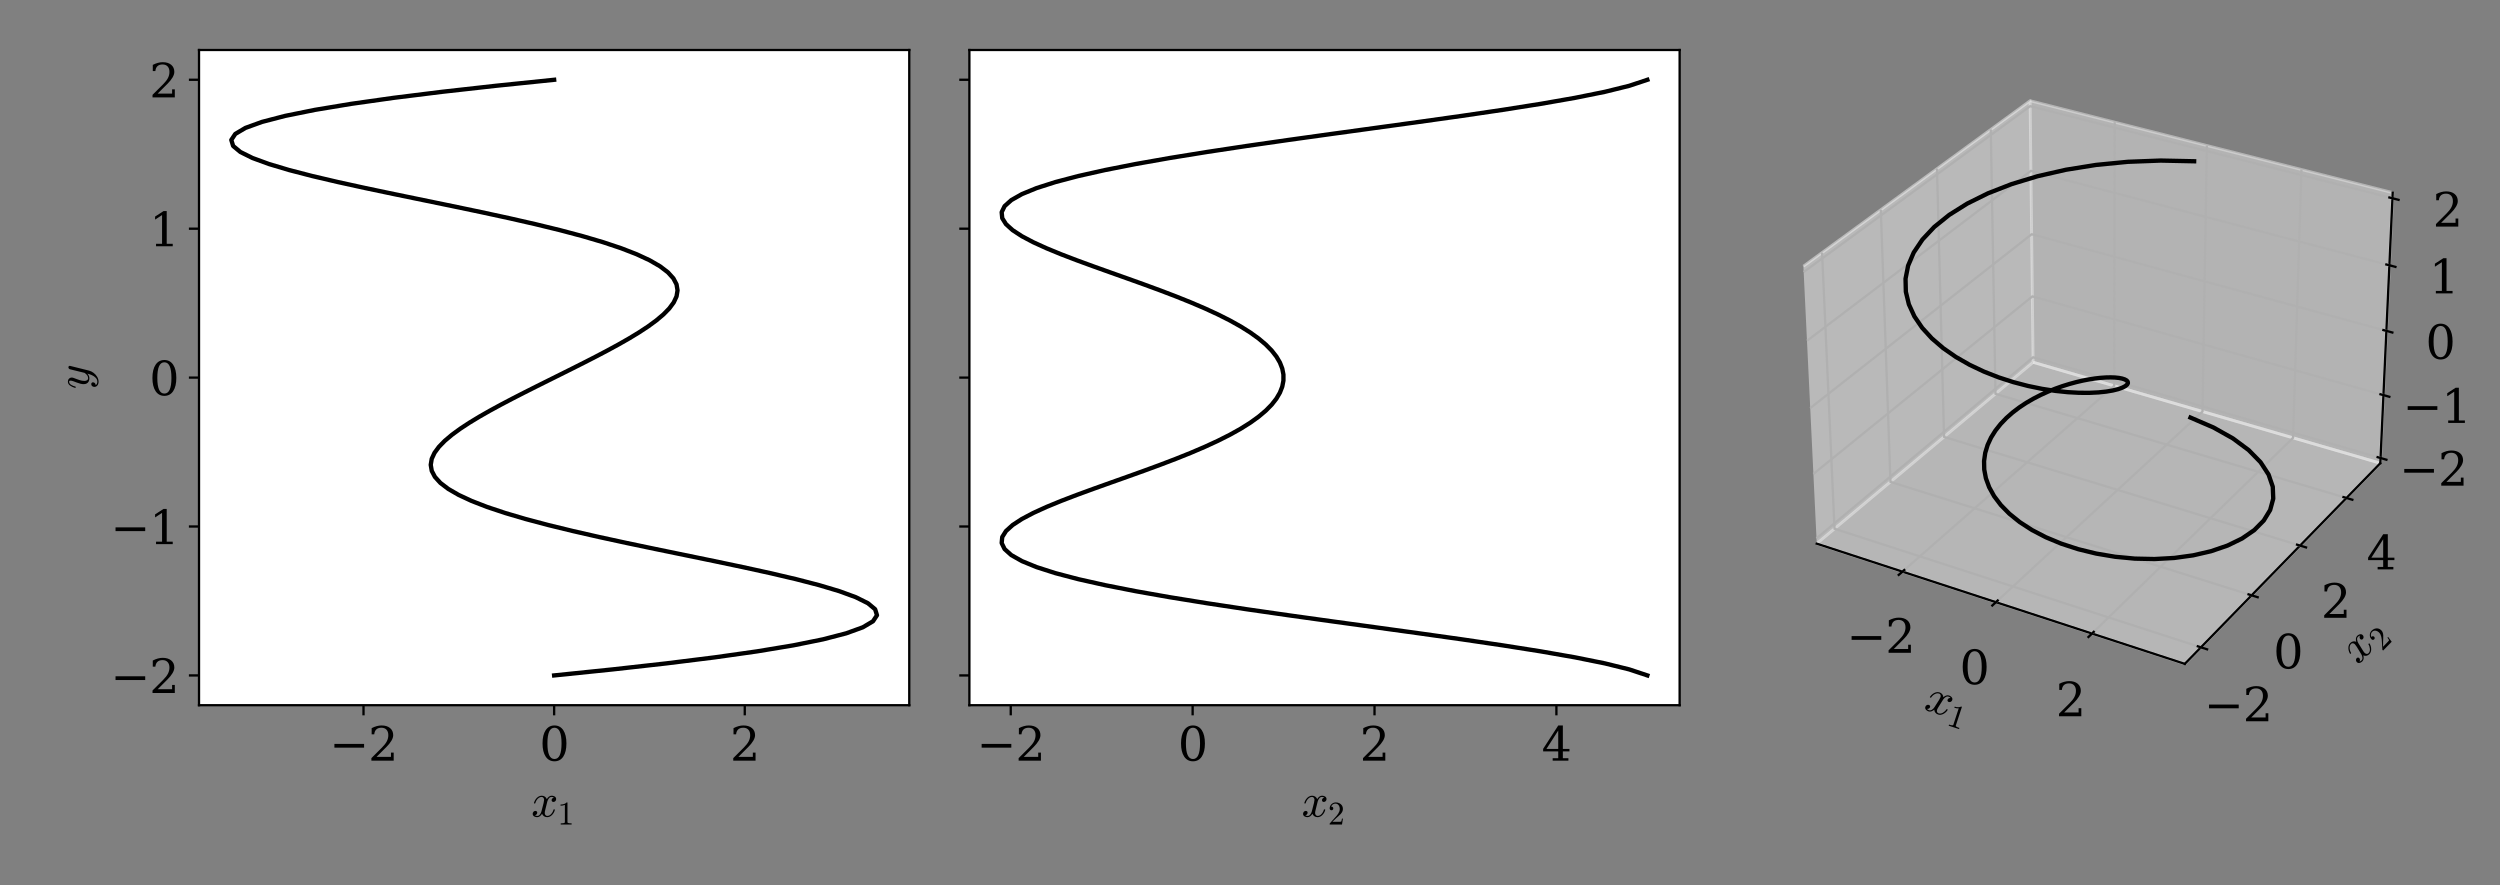 <?xml version="1.0" encoding="utf-8" standalone="no"?>
<!DOCTYPE svg PUBLIC "-//W3C//DTD SVG 1.1//EN"
  "http://www.w3.org/Graphics/SVG/1.1/DTD/svg11.dtd">
<svg xmlns:xlink="http://www.w3.org/1999/xlink" width="864pt" height="306pt" viewBox="0 0 864 306" xmlns="http://www.w3.org/2000/svg" version="1.1">
 <rect x="0" y="0" width="864" height="306" fill="#808080" stroke="none"/>
 <defs>
  <style type="text/css">*{stroke-linejoin: round; stroke-linecap: butt}</style>
 </defs>
 <g id="figure_1">
  <g id="patch_1">
   <path d="M 0 306 
L 864 306 
L 864 0 
L 0 0 
L 0 306 
z
" style="fill: none"/>
  </g>
  <g id="axes_1">
   <g id="patch_2">
    <path d="M 68.78 243.72 
L 314.24 243.72 
L 314.24 17.28 
L 68.78 17.28 
z
" style="fill: #ffffff"/>
   </g>
   <g id="line2d_1">
    <path d="M 191.51 233.427 
L 211.693 231.348 
L 230.254 229.269 
L 246.967 227.189 
L 261.652 225.11 
L 274.178 223.031 
L 284.46 220.951 
L 292.464 218.872 
L 298.196 216.793 
L 301.706 214.713 
L 303.083 212.634 
L 302.446 210.555 
L 299.948 208.475 
L 295.763 206.396 
L 290.085 204.317 
L 283.124 202.237 
L 275.096 200.158 
L 266.225 198.079 
L 256.73 195.999 
L 246.828 193.92 
L 236.726 191.84 
L 226.619 189.761 
L 216.685 187.682 
L 207.087 185.602 
L 197.965 183.523 
L 189.441 181.444 
L 181.613 179.364 
L 174.56 177.285 
L 168.337 175.206 
L 162.981 173.126 
L 158.508 171.047 
L 154.917 168.968 
L 152.192 166.888 
L 150.304 164.809 
L 149.211 162.73 
L 148.863 160.65 
L 149.204 158.571 
L 150.173 156.492 
L 151.705 154.412 
L 153.737 152.333 
L 156.205 150.254 
L 159.05 148.174 
L 162.214 146.095 
L 165.643 144.016 
L 169.291 141.936 
L 173.112 139.857 
L 177.069 137.778 
L 181.127 135.698 
L 185.253 133.619 
L 189.42 131.54 
L 193.6 129.46 
L 197.767 127.381 
L 201.893 125.302 
L 205.951 123.222 
L 209.908 121.143 
L 213.729 119.064 
L 217.377 116.984 
L 220.806 114.905 
L 223.97 112.826 
L 226.815 110.746 
L 229.283 108.667 
L 231.315 106.588 
L 232.847 104.508 
L 233.816 102.429 
L 234.157 100.35 
L 233.809 98.27 
L 232.716 96.191 
L 230.828 94.112 
L 228.103 92.032 
L 224.512 89.953 
L 220.039 87.874 
L 214.683 85.794 
L 208.46 83.715 
L 201.407 81.636 
L 193.579 79.556 
L 185.055 77.477 
L 175.933 75.398 
L 166.335 73.318 
L 156.401 71.239 
L 146.294 69.16 
L 136.192 67.08 
L 126.29 65.001 
L 116.795 62.921 
L 107.924 60.842 
L 99.896 58.763 
L 92.935 56.683 
L 87.257 54.604 
L 83.072 52.525 
L 80.574 50.445 
L 79.937 48.366 
L 81.314 46.287 
L 84.824 44.207 
L 90.556 42.128 
L 98.56 40.049 
L 108.842 37.969 
L 121.368 35.89 
L 136.053 33.811 
L 152.766 31.731 
L 171.327 29.652 
L 191.51 27.573 
" clip-path="url(#pce0fb66f78)" style="fill: none; stroke: #000000; stroke-width: 1.5; stroke-linecap: square"/>
   </g>
   <g id="matplotlib.axis_1">
    <g id="xtick_1">
     <g id="line2d_2">
      <defs>
       <path id="m06c55b7519" d="M 0 0 
L 0 3.5 
" style="stroke: #000000; stroke-width: 0.8"/>
      </defs>
      <g>
       <use xlink:href="#m06c55b7519" x="125.629" y="243.72" style="stroke: #000000; stroke-width: 0.8"/>
      </g>
     </g>
     <g id="text_1">
      <!-- −2 -->
      <g transform="translate(113.836 262.877)scale(0.16 -0.16)">
       <defs>
        <path id="DejaVuSerif-2212" d="M 678 2259 
L 4684 2259 
L 4684 1753 
L 678 1753 
L 678 2259 
z
" transform="scale(0.016)"/>
        <path id="DejaVuSerif-32" d="M 819 3553 
L 469 3553 
L 469 4384 
Q 803 4563 1142 4656 
Q 1481 4750 1806 4750 
Q 2534 4750 2956 4397 
Q 3378 4044 3378 3438 
Q 3378 2753 2422 1800 
Q 2347 1728 2309 1691 
L 1131 513 
L 3078 513 
L 3078 1088 
L 3444 1088 
L 3444 0 
L 434 0 
L 434 341 
L 1850 1753 
Q 2319 2222 2519 2614 
Q 2719 3006 2719 3438 
Q 2719 3909 2473 4175 
Q 2228 4441 1797 4441 
Q 1350 4441 1106 4219 
Q 863 3997 819 3553 
z
" transform="scale(0.016)"/>
       </defs>
       <use xlink:href="#DejaVuSerif-2212"/>
       <use xlink:href="#DejaVuSerif-32" x="83.789"/>
      </g>
     </g>
    </g>
    <g id="xtick_2">
     <g id="line2d_3">
      <g>
       <use xlink:href="#m06c55b7519" x="191.51" y="243.72" style="stroke: #000000; stroke-width: 0.8"/>
      </g>
     </g>
     <g id="text_2">
      <!-- 0 -->
      <g transform="translate(186.42 262.877)scale(0.16 -0.16)">
       <defs>
        <path id="DejaVuSerif-30" d="M 2034 219 
Q 2513 219 2750 744 
Q 2988 1269 2988 2328 
Q 2988 3391 2750 3916 
Q 2513 4441 2034 4441 
Q 1556 4441 1318 3916 
Q 1081 3391 1081 2328 
Q 1081 1269 1318 744 
Q 1556 219 2034 219 
z
M 2034 -91 
Q 1275 -91 848 546 
Q 422 1184 422 2328 
Q 422 3475 848 4112 
Q 1275 4750 2034 4750 
Q 2797 4750 3222 4112 
Q 3647 3475 3647 2328 
Q 3647 1184 3222 546 
Q 2797 -91 2034 -91 
z
" transform="scale(0.016)"/>
       </defs>
       <use xlink:href="#DejaVuSerif-30"/>
      </g>
     </g>
    </g>
    <g id="xtick_3">
     <g id="line2d_4">
      <g>
       <use xlink:href="#m06c55b7519" x="257.391" y="243.72" style="stroke: #000000; stroke-width: 0.8"/>
      </g>
     </g>
     <g id="text_3">
      <!-- 2 -->
      <g transform="translate(252.301 262.877)scale(0.16 -0.16)">
       <use xlink:href="#DejaVuSerif-32"/>
      </g>
     </g>
    </g>
    <g id="text_4">
     <!-- $x_1$ -->
     <g transform="translate(183.59 282.363)scale(0.16 -0.16)">
      <defs>
       <path id="Cmmi10-78" d="M 500 184 
Q 613 97 819 97 
Q 1019 97 1172 289 
Q 1325 481 1381 709 
L 1672 1844 
Q 1741 2153 1741 2266 
Q 1741 2425 1652 2544 
Q 1563 2663 1403 2663 
Q 1200 2663 1022 2536 
Q 844 2409 722 2214 
Q 600 2019 550 1819 
Q 538 1778 500 1778 
L 422 1778 
Q 372 1778 372 1838 
L 372 1856 
Q 434 2094 584 2320 
Q 734 2547 951 2687 
Q 1169 2828 1416 2828 
Q 1650 2828 1839 2703 
Q 2028 2578 2106 2363 
Q 2216 2559 2386 2693 
Q 2556 2828 2759 2828 
Q 2897 2828 3040 2779 
Q 3184 2731 3275 2631 
Q 3366 2531 3366 2381 
Q 3366 2219 3261 2101 
Q 3156 1984 2994 1984 
Q 2891 1984 2822 2050 
Q 2753 2116 2753 2216 
Q 2753 2350 2845 2451 
Q 2938 2553 3066 2572 
Q 2950 2663 2747 2663 
Q 2541 2663 2389 2472 
Q 2238 2281 2175 2047 
L 1894 916 
Q 1825 659 1825 494 
Q 1825 331 1917 214 
Q 2009 97 2163 97 
Q 2463 97 2698 361 
Q 2934 625 3009 941 
Q 3022 978 3059 978 
L 3138 978 
Q 3163 978 3178 961 
Q 3194 944 3194 922 
Q 3194 916 3188 903 
Q 3097 522 2806 225 
Q 2516 -72 2150 -72 
Q 1916 -72 1727 54 
Q 1538 181 1459 397 
Q 1359 209 1182 68 
Q 1006 -72 806 -72 
Q 669 -72 523 -23 
Q 378 25 287 125 
Q 197 225 197 378 
Q 197 528 301 651 
Q 406 775 563 775 
Q 669 775 741 711 
Q 813 647 813 544 
Q 813 409 723 309 
Q 634 209 500 184 
z
" transform="scale(0.016)"/>
       <path id="Cmr10-31" d="M 594 0 
L 594 225 
Q 1394 225 1394 428 
L 1394 3788 
Q 1063 3628 556 3628 
L 556 3853 
Q 1341 3853 1741 4263 
L 1831 4263 
Q 1853 4263 1873 4245 
Q 1894 4228 1894 4206 
L 1894 428 
Q 1894 225 2694 225 
L 2694 0 
L 594 0 
z
" transform="scale(0.016)"/>
      </defs>
      <use xlink:href="#Cmmi10-78" transform="translate(0 0.812)"/>
      <use xlink:href="#Cmr10-31" transform="translate(57.08 -16.194)scale(0.7)"/>
     </g>
    </g>
   </g>
   <g id="matplotlib.axis_2">
    <g id="ytick_1">
     <g id="line2d_5">
      <defs>
       <path id="me7d89835a3" d="M 0 0 
L -3.5 0 
" style="stroke: #000000; stroke-width: 0.8"/>
      </defs>
      <g>
       <use xlink:href="#me7d89835a3" x="68.78" y="233.427" style="stroke: #000000; stroke-width: 0.8"/>
      </g>
     </g>
     <g id="text_5">
      <!-- −2 -->
      <g transform="translate(38.193 239.506)scale(0.16 -0.16)">
       <use xlink:href="#DejaVuSerif-2212"/>
       <use xlink:href="#DejaVuSerif-32" x="83.789"/>
      </g>
     </g>
    </g>
    <g id="ytick_2">
     <g id="line2d_6">
      <g>
       <use xlink:href="#me7d89835a3" x="68.78" y="181.964" style="stroke: #000000; stroke-width: 0.8"/>
      </g>
     </g>
     <g id="text_6">
      <!-- −1 -->
      <g transform="translate(38.193 188.042)scale(0.16 -0.16)">
       <defs>
        <path id="DejaVuSerif-31" d="M 909 0 
L 909 331 
L 1722 331 
L 1722 4213 
L 781 3603 
L 781 4013 
L 1919 4750 
L 2350 4750 
L 2350 331 
L 3163 331 
L 3163 0 
L 909 0 
z
" transform="scale(0.016)"/>
       </defs>
       <use xlink:href="#DejaVuSerif-2212"/>
       <use xlink:href="#DejaVuSerif-31" x="83.789"/>
      </g>
     </g>
    </g>
    <g id="ytick_3">
     <g id="line2d_7">
      <g>
       <use xlink:href="#me7d89835a3" x="68.78" y="130.5" style="stroke: #000000; stroke-width: 0.8"/>
      </g>
     </g>
     <g id="text_7">
      <!-- 0 -->
      <g transform="translate(51.6 136.579)scale(0.16 -0.16)">
       <use xlink:href="#DejaVuSerif-30"/>
      </g>
     </g>
    </g>
    <g id="ytick_4">
     <g id="line2d_8">
      <g>
       <use xlink:href="#me7d89835a3" x="68.78" y="79.036" style="stroke: #000000; stroke-width: 0.8"/>
      </g>
     </g>
     <g id="text_8">
      <!-- 1 -->
      <g transform="translate(51.6 85.115)scale(0.16 -0.16)">
       <use xlink:href="#DejaVuSerif-31"/>
      </g>
     </g>
    </g>
    <g id="ytick_5">
     <g id="line2d_9">
      <g>
       <use xlink:href="#me7d89835a3" x="68.78" y="27.573" style="stroke: #000000; stroke-width: 0.8"/>
      </g>
     </g>
     <g id="text_9">
      <!-- 2 -->
      <g transform="translate(51.6 33.651)scale(0.16 -0.16)">
       <use xlink:href="#DejaVuSerif-32"/>
      </g>
     </g>
    </g>
    <g id="text_10">
     <!-- $y$ -->
     <g transform="translate(30.832 134.5)rotate(-90)scale(0.16 -0.16)">
      <defs>
       <path id="Cmmi10-79" d="M 538 -916 
Q 672 -1147 1006 -1147 
Q 1309 -1147 1531 -934 
Q 1753 -722 1889 -420 
Q 2025 -119 2100 197 
Q 1816 -72 1484 -72 
Q 1231 -72 1053 15 
Q 875 103 776 276 
Q 678 450 678 697 
Q 678 906 734 1126 
Q 791 1347 892 1617 
Q 994 1888 1069 2088 
Q 1153 2322 1153 2472 
Q 1153 2663 1013 2663 
Q 759 2663 595 2402 
Q 431 2141 353 1819 
Q 341 1778 300 1778 
L 225 1778 
Q 172 1778 172 1838 
L 172 1856 
Q 275 2238 487 2533 
Q 700 2828 1025 2828 
Q 1253 2828 1411 2678 
Q 1569 2528 1569 2297 
Q 1569 2178 1516 2047 
Q 1488 1969 1388 1706 
Q 1288 1444 1234 1272 
Q 1181 1100 1147 934 
Q 1113 769 1113 603 
Q 1113 391 1203 244 
Q 1294 97 1491 97 
Q 1888 97 2203 581 
L 2688 2553 
Q 2709 2638 2787 2698 
Q 2866 2759 2956 2759 
Q 3034 2759 3092 2709 
Q 3150 2659 3150 2578 
Q 3150 2541 3144 2528 
L 2509 -19 
Q 2425 -347 2200 -647 
Q 1975 -947 1658 -1130 
Q 1341 -1313 997 -1313 
Q 831 -1313 668 -1248 
Q 506 -1184 406 -1056 
Q 306 -928 306 -756 
Q 306 -581 409 -453 
Q 513 -325 684 -325 
Q 788 -325 858 -389 
Q 928 -453 928 -556 
Q 928 -703 818 -812 
Q 709 -922 563 -922 
Q 556 -919 550 -917 
Q 544 -916 538 -916 
z
" transform="scale(0.016)"/>
      </defs>
      <use xlink:href="#Cmmi10-79" transform="translate(0 0.812)"/>
     </g>
    </g>
   </g>
   <g id="patch_3">
    <path d="M 68.78 243.72 
L 68.78 17.28 
" style="fill: none; stroke: #000000; stroke-width: 0.8; stroke-linejoin: miter; stroke-linecap: square"/>
   </g>
   <g id="patch_4">
    <path d="M 314.24 243.72 
L 314.24 17.28 
" style="fill: none; stroke: #000000; stroke-width: 0.8; stroke-linejoin: miter; stroke-linecap: square"/>
   </g>
   <g id="patch_5">
    <path d="M 68.78 243.72 
L 314.24 243.72 
" style="fill: none; stroke: #000000; stroke-width: 0.8; stroke-linejoin: miter; stroke-linecap: square"/>
   </g>
   <g id="patch_6">
    <path d="M 68.78 17.28 
L 314.24 17.28 
" style="fill: none; stroke: #000000; stroke-width: 0.8; stroke-linejoin: miter; stroke-linecap: square"/>
   </g>
  </g>
  <g id="axes_2">
   <g id="patch_7">
    <path d="M 335.02 243.72 
L 580.48 243.72 
L 580.48 17.28 
L 335.02 17.28 
z
" style="fill: #ffffff"/>
   </g>
   <g id="line2d_10">
    <path d="M 569.323 233.427 
L 563.071 231.348 
L 554.651 229.269 
L 544.347 227.189 
L 532.461 225.11 
L 519.302 223.031 
L 505.187 220.951 
L 490.429 218.872 
L 475.333 216.793 
L 460.191 214.713 
L 445.276 212.634 
L 430.838 210.555 
L 417.102 208.475 
L 404.266 206.396 
L 392.494 204.317 
L 381.92 202.237 
L 372.647 200.158 
L 364.745 198.079 
L 358.252 195.999 
L 353.179 193.92 
L 349.507 191.84 
L 347.195 189.761 
L 346.177 187.682 
L 346.37 185.602 
L 347.674 183.523 
L 349.977 181.444 
L 353.159 179.364 
L 357.094 177.285 
L 361.653 175.206 
L 366.707 173.126 
L 372.132 171.047 
L 377.808 168.968 
L 383.623 166.888 
L 389.474 164.809 
L 395.269 162.73 
L 400.924 160.65 
L 406.37 158.571 
L 411.548 156.492 
L 416.409 154.412 
L 420.917 152.333 
L 425.043 150.254 
L 428.768 148.174 
L 432.079 146.095 
L 434.97 144.016 
L 437.439 141.936 
L 439.488 139.857 
L 441.12 137.778 
L 442.339 135.698 
L 443.149 133.619 
L 443.553 131.54 
L 443.553 129.46 
L 443.149 127.381 
L 442.339 125.302 
L 441.12 123.222 
L 439.488 121.143 
L 437.439 119.064 
L 434.97 116.984 
L 432.079 114.905 
L 428.768 112.826 
L 425.043 110.746 
L 420.917 108.667 
L 416.409 106.588 
L 411.548 104.508 
L 406.37 102.429 
L 400.924 100.35 
L 395.269 98.27 
L 389.474 96.191 
L 383.623 94.112 
L 377.808 92.032 
L 372.132 89.953 
L 366.707 87.874 
L 361.653 85.794 
L 357.094 83.715 
L 353.159 81.636 
L 349.977 79.556 
L 347.674 77.477 
L 346.37 75.398 
L 346.177 73.318 
L 347.195 71.239 
L 349.507 69.16 
L 353.179 67.08 
L 358.252 65.001 
L 364.745 62.921 
L 372.647 60.842 
L 381.92 58.763 
L 392.494 56.683 
L 404.266 54.604 
L 417.102 52.525 
L 430.838 50.445 
L 445.276 48.366 
L 460.191 46.287 
L 475.333 44.207 
L 490.429 42.128 
L 505.187 40.049 
L 519.302 37.969 
L 532.461 35.89 
L 544.347 33.811 
L 554.651 31.731 
L 563.071 29.652 
L 569.323 27.573 
" clip-path="url(#pc8962a4d5e)" style="fill: none; stroke: #000000; stroke-width: 1.5; stroke-linecap: square"/>
   </g>
   <g id="matplotlib.axis_3">
    <g id="xtick_4">
     <g id="line2d_11">
      <g>
       <use xlink:href="#m06c55b7519" x="349.314" y="243.72" style="stroke: #000000; stroke-width: 0.8"/>
      </g>
     </g>
     <g id="text_11">
      <!-- −2 -->
      <g transform="translate(337.52 262.877)scale(0.16 -0.16)">
       <use xlink:href="#DejaVuSerif-2212"/>
       <use xlink:href="#DejaVuSerif-32" x="83.789"/>
      </g>
     </g>
    </g>
    <g id="xtick_5">
     <g id="line2d_12">
      <g>
       <use xlink:href="#m06c55b7519" x="412.174" y="243.72" style="stroke: #000000; stroke-width: 0.8"/>
      </g>
     </g>
     <g id="text_12">
      <!-- 0 -->
      <g transform="translate(407.084 262.877)scale(0.16 -0.16)">
       <use xlink:href="#DejaVuSerif-30"/>
      </g>
     </g>
    </g>
    <g id="xtick_6">
     <g id="line2d_13">
      <g>
       <use xlink:href="#m06c55b7519" x="475.033" y="243.72" style="stroke: #000000; stroke-width: 0.8"/>
      </g>
     </g>
     <g id="text_13">
      <!-- 2 -->
      <g transform="translate(469.943 262.877)scale(0.16 -0.16)">
       <use xlink:href="#DejaVuSerif-32"/>
      </g>
     </g>
    </g>
    <g id="xtick_7">
     <g id="line2d_14">
      <g>
       <use xlink:href="#m06c55b7519" x="537.893" y="243.72" style="stroke: #000000; stroke-width: 0.8"/>
      </g>
     </g>
     <g id="text_14">
      <!-- 4 -->
      <g transform="translate(532.803 262.877)scale(0.16 -0.16)">
       <defs>
        <path id="DejaVuSerif-34" d="M 2234 1581 
L 2234 4063 
L 641 1581 
L 2234 1581 
z
M 3609 0 
L 1484 0 
L 1484 331 
L 2234 331 
L 2234 1247 
L 197 1247 
L 197 1588 
L 2241 4750 
L 2859 4750 
L 2859 1581 
L 3750 1581 
L 3750 1247 
L 2859 1247 
L 2859 331 
L 3609 331 
L 3609 0 
z
" transform="scale(0.016)"/>
       </defs>
       <use xlink:href="#DejaVuSerif-34"/>
      </g>
     </g>
    </g>
    <g id="text_15">
     <!-- $x_2$ -->
     <g transform="translate(449.83 282.363)scale(0.16 -0.16)">
      <defs>
       <path id="Cmr10-32" d="M 319 0 
L 319 172 
Q 319 188 331 206 
L 1325 1306 
Q 1550 1550 1690 1715 
Q 1831 1881 1968 2097 
Q 2106 2313 2186 2536 
Q 2266 2759 2266 3009 
Q 2266 3272 2169 3511 
Q 2072 3750 1880 3894 
Q 1688 4038 1416 4038 
Q 1138 4038 916 3870 
Q 694 3703 603 3438 
Q 628 3444 672 3444 
Q 816 3444 917 3347 
Q 1019 3250 1019 3097 
Q 1019 2950 917 2848 
Q 816 2747 672 2747 
Q 522 2747 420 2851 
Q 319 2956 319 3097 
Q 319 3338 409 3548 
Q 500 3759 670 3923 
Q 841 4088 1055 4175 
Q 1269 4263 1509 4263 
Q 1875 4263 2190 4108 
Q 2506 3953 2690 3670 
Q 2875 3388 2875 3009 
Q 2875 2731 2753 2481 
Q 2631 2231 2440 2026 
Q 2250 1822 1953 1562 
Q 1656 1303 1563 1216 
L 838 519 
L 1453 519 
Q 1906 519 2211 526 
Q 2516 534 2534 550 
Q 2609 631 2688 1141 
L 2875 1141 
L 2694 0 
L 319 0 
z
" transform="scale(0.016)"/>
      </defs>
      <use xlink:href="#Cmmi10-78" transform="translate(0 0.812)"/>
      <use xlink:href="#Cmr10-32" transform="translate(57.08 -16.194)scale(0.7)"/>
     </g>
    </g>
   </g>
   <g id="matplotlib.axis_4">
    <g id="ytick_6">
     <g id="line2d_15">
      <g>
       <use xlink:href="#me7d89835a3" x="335.02" y="233.427" style="stroke: #000000; stroke-width: 0.8"/>
      </g>
     </g>
    </g>
    <g id="ytick_7">
     <g id="line2d_16">
      <g>
       <use xlink:href="#me7d89835a3" x="335.02" y="181.964" style="stroke: #000000; stroke-width: 0.8"/>
      </g>
     </g>
    </g>
    <g id="ytick_8">
     <g id="line2d_17">
      <g>
       <use xlink:href="#me7d89835a3" x="335.02" y="130.5" style="stroke: #000000; stroke-width: 0.8"/>
      </g>
     </g>
    </g>
    <g id="ytick_9">
     <g id="line2d_18">
      <g>
       <use xlink:href="#me7d89835a3" x="335.02" y="79.036" style="stroke: #000000; stroke-width: 0.8"/>
      </g>
     </g>
    </g>
    <g id="ytick_10">
     <g id="line2d_19">
      <g>
       <use xlink:href="#me7d89835a3" x="335.02" y="27.573" style="stroke: #000000; stroke-width: 0.8"/>
      </g>
     </g>
    </g>
   </g>
   <g id="patch_8">
    <path d="M 335.02 243.72 
L 335.02 17.28 
" style="fill: none; stroke: #000000; stroke-width: 0.8; stroke-linejoin: miter; stroke-linecap: square"/>
   </g>
   <g id="patch_9">
    <path d="M 580.48 243.72 
L 580.48 17.28 
" style="fill: none; stroke: #000000; stroke-width: 0.8; stroke-linejoin: miter; stroke-linecap: square"/>
   </g>
   <g id="patch_10">
    <path d="M 335.02 243.72 
L 580.48 243.72 
" style="fill: none; stroke: #000000; stroke-width: 0.8; stroke-linejoin: miter; stroke-linecap: square"/>
   </g>
   <g id="patch_11">
    <path d="M 335.02 17.28 
L 580.48 17.28 
" style="fill: none; stroke: #000000; stroke-width: 0.8; stroke-linejoin: miter; stroke-linecap: square"/>
   </g>
  </g>
  <g id="patch_12">
   <path d="M 610.77 243.72 
L 837.21 243.72 
L 837.21 17.28 
L 610.77 17.28 
L 610.77 243.72 
z
" style="fill: none; opacity: 0"/>
  </g>
  <g id="pane3d_1">
   <g id="patch_13">
    <path d="M 627.868 187.887 
L 702.646 125.207 
L 701.606 34.811 
L 623.25 91.992 
" style="fill: #f2f2f2; opacity: 0.5; stroke: #f2f2f2; stroke-linejoin: miter"/>
   </g>
  </g>
  <g id="pane3d_2">
   <g id="patch_14">
    <path d="M 702.646 125.207 
L 822.637 160.084 
L 826.92 66.574 
L 701.606 34.811 
" style="fill: #e6e6e6; opacity: 0.5; stroke: #e6e6e6; stroke-linejoin: miter"/>
   </g>
  </g>
  <g id="pane3d_3">
   <g id="patch_15">
    <path d="M 627.868 187.887 
L 755.065 229.43 
L 822.637 160.084 
L 702.646 125.207 
" style="fill: #ececec; opacity: 0.5; stroke: #ececec; stroke-linejoin: miter"/>
   </g>
  </g>
  <g id="axis3d_1">
   <g id="line2d_20">
    <path d="M 627.868 187.887 
L 755.065 229.43 
" style="fill: none; stroke: #000000; stroke-width: 0.8; stroke-linecap: square"/>
   </g>
   <g id="text_16">
    <!-- $x_1$ -->
    <g transform="translate(664.575 245.172)rotate(-341.913)scale(0.16 -0.16)">
     <use xlink:href="#Cmmi10-78" transform="translate(0 0.812)"/>
     <use xlink:href="#Cmr10-31" transform="translate(57.08 -16.194)scale(0.7)"/>
    </g>
   </g>
   <g id="Line3DCollection_1">
    <path d="M 657.478 197.558 
L 730.673 133.353 
L 730.829 42.218 
" style="fill: none; stroke: #b0b0b0; stroke-width: 0.8"/>
    <path d="M 689.79 208.111 
L 761.192 142.224 
L 762.683 50.292 
" style="fill: none; stroke: #b0b0b0; stroke-width: 0.8"/>
    <path d="M 722.992 218.955 
L 792.481 151.318 
L 795.376 58.578 
" style="fill: none; stroke: #b0b0b0; stroke-width: 0.8"/>
   </g>
   <g id="xtick_8">
    <g id="line2d_21">
     <path d="M 658.116 196.998 
L 656.199 198.679 
" style="fill: none; stroke: #000000; stroke-width: 0.8; stroke-linecap: square"/>
    </g>
    <g id="text_17">
     <!-- −2 -->
     <g transform="translate(638.176 225.615)scale(0.16 -0.16)">
      <use xlink:href="#DejaVuSerif-2212"/>
      <use xlink:href="#DejaVuSerif-32" x="83.789"/>
     </g>
    </g>
   </g>
   <g id="xtick_9">
    <g id="line2d_22">
     <path d="M 690.413 207.536 
L 688.541 209.263 
" style="fill: none; stroke: #000000; stroke-width: 0.8; stroke-linecap: square"/>
    </g>
    <g id="text_18">
     <!-- 0 -->
     <g transform="translate(677.234 236.432)scale(0.16 -0.16)">
      <use xlink:href="#DejaVuSerif-30"/>
     </g>
    </g>
   </g>
   <g id="xtick_10">
    <g id="line2d_23">
     <path d="M 723.599 218.364 
L 721.775 220.139 
" style="fill: none; stroke: #000000; stroke-width: 0.8; stroke-linecap: square"/>
    </g>
    <g id="text_19">
     <!-- 2 -->
     <g transform="translate(710.483 247.548)scale(0.16 -0.16)">
      <use xlink:href="#DejaVuSerif-32"/>
     </g>
    </g>
   </g>
  </g>
  <g id="axis3d_2">
   <g id="line2d_24">
    <path d="M 822.637 160.084 
L 755.065 229.43 
" style="fill: none; stroke: #000000; stroke-width: 0.8; stroke-linecap: square"/>
   </g>
   <g id="text_20">
    <!-- $x_2$ -->
    <g transform="translate(814.975 229.975)rotate(-45.742)scale(0.16 -0.16)">
     <use xlink:href="#Cmmi10-78" transform="translate(0 0.812)"/>
     <use xlink:href="#Cmr10-32" transform="translate(57.08 -16.194)scale(0.7)"/>
    </g>
   </g>
   <g id="Line3DCollection_2">
    <path d="M 629.706 87.28 
L 634.007 182.741 
L 760.635 223.713 
" style="fill: none; stroke: #b0b0b0; stroke-width: 0.8"/>
    <path d="M 650.007 72.465 
L 653.339 166.537 
L 778.149 205.74 
" style="fill: none; stroke: #b0b0b0; stroke-width: 0.8"/>
    <path d="M 669.425 58.295 
L 671.866 151.007 
L 794.896 188.554 
" style="fill: none; stroke: #b0b0b0; stroke-width: 0.8"/>
    <path d="M 688.017 44.727 
L 689.637 136.111 
L 810.925 172.104 
" style="fill: none; stroke: #b0b0b0; stroke-width: 0.8"/>
   </g>
   <g id="xtick_11">
    <g id="line2d_25">
     <path d="M 759.568 223.368 
L 762.772 224.404 
" style="fill: none; stroke: #000000; stroke-width: 0.8; stroke-linecap: square"/>
    </g>
    <g id="text_21">
     <!-- −2 -->
     <g transform="translate(761.71 249.279)scale(0.16 -0.16)">
      <use xlink:href="#DejaVuSerif-2212"/>
      <use xlink:href="#DejaVuSerif-32" x="83.789"/>
     </g>
    </g>
   </g>
   <g id="xtick_12">
    <g id="line2d_26">
     <path d="M 777.099 205.41 
L 780.253 206.401 
" style="fill: none; stroke: #000000; stroke-width: 0.8; stroke-linecap: square"/>
    </g>
    <g id="text_22">
     <!-- 0 -->
     <g transform="translate(785.651 230.993)scale(0.16 -0.16)">
      <use xlink:href="#DejaVuSerif-30"/>
     </g>
    </g>
   </g>
   <g id="xtick_13">
    <g id="line2d_27">
     <path d="M 793.861 188.238 
L 796.967 189.186 
" style="fill: none; stroke: #000000; stroke-width: 0.8; stroke-linecap: square"/>
    </g>
    <g id="text_23">
     <!-- 2 -->
     <g transform="translate(802.133 213.509)scale(0.16 -0.16)">
      <use xlink:href="#DejaVuSerif-32"/>
     </g>
    </g>
   </g>
   <g id="xtick_14">
    <g id="line2d_28">
     <path d="M 809.906 171.801 
L 812.965 172.709 
" style="fill: none; stroke: #000000; stroke-width: 0.8; stroke-linecap: square"/>
    </g>
    <g id="text_24">
     <!-- 4 -->
     <g transform="translate(817.908 196.774)scale(0.16 -0.16)">
      <use xlink:href="#DejaVuSerif-34"/>
     </g>
    </g>
   </g>
  </g>
  <g id="axis3d_3">
   <g id="line2d_29">
    <path d="M 822.637 160.084 
L 826.92 66.574 
" style="fill: none; stroke: #000000; stroke-width: 0.8; stroke-linecap: square"/>
   </g>
   <g id="Line3DCollection_3">
    <path d="M 822.72 158.292 
L 702.626 123.471 
L 627.779 186.053 
" style="fill: none; stroke: #b0b0b0; stroke-width: 0.8"/>
    <path d="M 823.715 136.551 
L 702.384 102.422 
L 626.707 163.785 
" style="fill: none; stroke: #b0b0b0; stroke-width: 0.8"/>
    <path d="M 824.732 114.353 
L 702.137 80.951 
L 625.611 141.03 
" style="fill: none; stroke: #b0b0b0; stroke-width: 0.8"/>
    <path d="M 825.77 91.683 
L 701.885 59.046 
L 624.491 117.773 
" style="fill: none; stroke: #b0b0b0; stroke-width: 0.8"/>
    <path d="M 826.83 68.526 
L 701.628 36.694 
L 623.346 93.997 
" style="fill: none; stroke: #b0b0b0; stroke-width: 0.8"/>
   </g>
   <g id="xtick_15">
    <g id="line2d_30">
     <path d="M 821.712 158 
L 824.738 158.877 
" style="fill: none; stroke: #000000; stroke-width: 0.8; stroke-linecap: square"/>
    </g>
    <g id="text_25">
     <!-- −2 -->
     <g transform="translate(829.18 167.85)scale(0.16 -0.16)">
      <use xlink:href="#DejaVuSerif-2212"/>
      <use xlink:href="#DejaVuSerif-32" x="83.789"/>
     </g>
    </g>
   </g>
   <g id="xtick_16">
    <g id="line2d_31">
     <path d="M 822.696 136.265 
L 825.755 137.125 
" style="fill: none; stroke: #000000; stroke-width: 0.8; stroke-linecap: square"/>
    </g>
    <g id="text_26">
     <!-- −1 -->
     <g transform="translate(830.361 146.16)scale(0.16 -0.16)">
      <use xlink:href="#DejaVuSerif-2212"/>
      <use xlink:href="#DejaVuSerif-31" x="83.789"/>
     </g>
    </g>
   </g>
   <g id="xtick_17">
    <g id="line2d_32">
     <path d="M 823.702 114.073 
L 826.794 114.915 
" style="fill: none; stroke: #000000; stroke-width: 0.8; stroke-linecap: square"/>
    </g>
    <g id="text_27">
     <!-- 0 -->
     <g transform="translate(838.271 124.015)scale(0.16 -0.16)">
      <use xlink:href="#DejaVuSerif-30"/>
     </g>
    </g>
   </g>
   <g id="xtick_18">
    <g id="line2d_33">
     <path d="M 824.728 91.409 
L 827.855 92.233 
" style="fill: none; stroke: #000000; stroke-width: 0.8; stroke-linecap: square"/>
    </g>
    <g id="text_28">
     <!-- 1 -->
     <g transform="translate(839.503 101.401)scale(0.16 -0.16)">
      <use xlink:href="#DejaVuSerif-31"/>
     </g>
    </g>
   </g>
   <g id="xtick_19">
    <g id="line2d_34">
     <path d="M 825.777 68.258 
L 828.939 69.062 
" style="fill: none; stroke: #000000; stroke-width: 0.8; stroke-linecap: square"/>
    </g>
    <g id="text_29">
     <!-- 2 -->
     <g transform="translate(840.761 78.303)scale(0.16 -0.16)">
      <use xlink:href="#DejaVuSerif-32"/>
     </g>
    </g>
   </g>
  </g>
  <g id="axes_3">
   <g id="line2d_35">
    <path d="M 757.032 144.317 
L 764.985 147.746 
L 771.703 151.52 
L 777.133 155.546 
L 781.242 159.733 
L 784.016 163.989 
L 785.469 168.22 
L 785.633 172.339 
L 784.565 176.261 
L 782.344 179.908 
L 779.068 183.21 
L 774.855 186.106 
L 769.834 188.547 
L 764.149 190.496 
L 757.95 191.928 
L 751.388 192.831 
L 744.617 193.204 
L 737.782 193.059 
L 731.023 192.421 
L 724.465 191.32 
L 718.221 189.796 
L 712.386 187.896 
L 707.04 185.669 
L 702.242 183.168 
L 698.037 180.447 
L 694.452 177.559 
L 691.497 174.555 
L 689.17 171.482 
L 687.456 168.386 
L 686.328 165.306 
L 685.754 162.278 
L 685.693 159.332 
L 686.098 156.493 
L 686.922 153.782 
L 688.114 151.214 
L 689.624 148.801 
L 691.403 146.55 
L 693.403 144.465 
L 695.58 142.546 
L 697.892 140.793 
L 700.301 139.202 
L 702.774 137.767 
L 705.28 136.482 
L 707.794 135.341 
L 710.293 134.336 
L 712.756 133.46 
L 715.168 132.706 
L 717.513 132.068 
L 719.778 131.541 
L 721.951 131.12 
L 724.019 130.801 
L 725.97 130.58 
L 727.79 130.454 
L 729.463 130.42 
L 730.974 130.474 
L 732.302 130.614 
L 733.427 130.836 
L 734.326 131.132 
L 734.973 131.498 
L 735.342 131.924 
L 735.406 132.398 
L 735.138 132.909 
L 734.509 133.438 
L 733.497 133.968 
L 732.08 134.476 
L 730.241 134.938 
L 727.968 135.326 
L 725.259 135.611 
L 722.118 135.763 
L 718.56 135.747 
L 714.611 135.533 
L 710.308 135.087 
L 705.703 134.379 
L 700.856 133.382 
L 695.843 132.07 
L 690.75 130.425 
L 685.671 128.432 
L 680.711 126.086 
L 675.98 123.386 
L 671.592 120.341 
L 667.661 116.968 
L 664.299 113.293 
L 661.614 109.349 
L 659.704 105.178 
L 658.658 100.827 
L 658.552 96.35 
L 659.447 91.807 
L 661.387 87.261 
L 664.398 82.777 
L 668.491 78.421 
L 673.655 74.263 
L 679.863 70.367 
L 687.071 66.798 
L 695.217 63.62 
L 704.221 60.89 
L 713.989 58.664 
L 724.411 56.993 
L 735.364 55.922 
L 746.709 55.491 
L 758.294 55.735 
" clip-path="url(#p7667d96445)" style="fill: none; stroke: #000000; stroke-width: 1.5; stroke-linecap: square"/>
   </g>
  </g>
 </g>
 <defs>
  <clipPath id="pce0fb66f78">
   <rect x="68.78" y="17.28" width="245.46" height="226.44"/>
  </clipPath>
  <clipPath id="pc8962a4d5e">
   <rect x="335.02" y="17.28" width="245.46" height="226.44"/>
  </clipPath>
  <clipPath id="p7667d96445">
   <rect x="610.77" y="17.28" width="226.44" height="226.44"/>
  </clipPath>
 </defs>
</svg>
